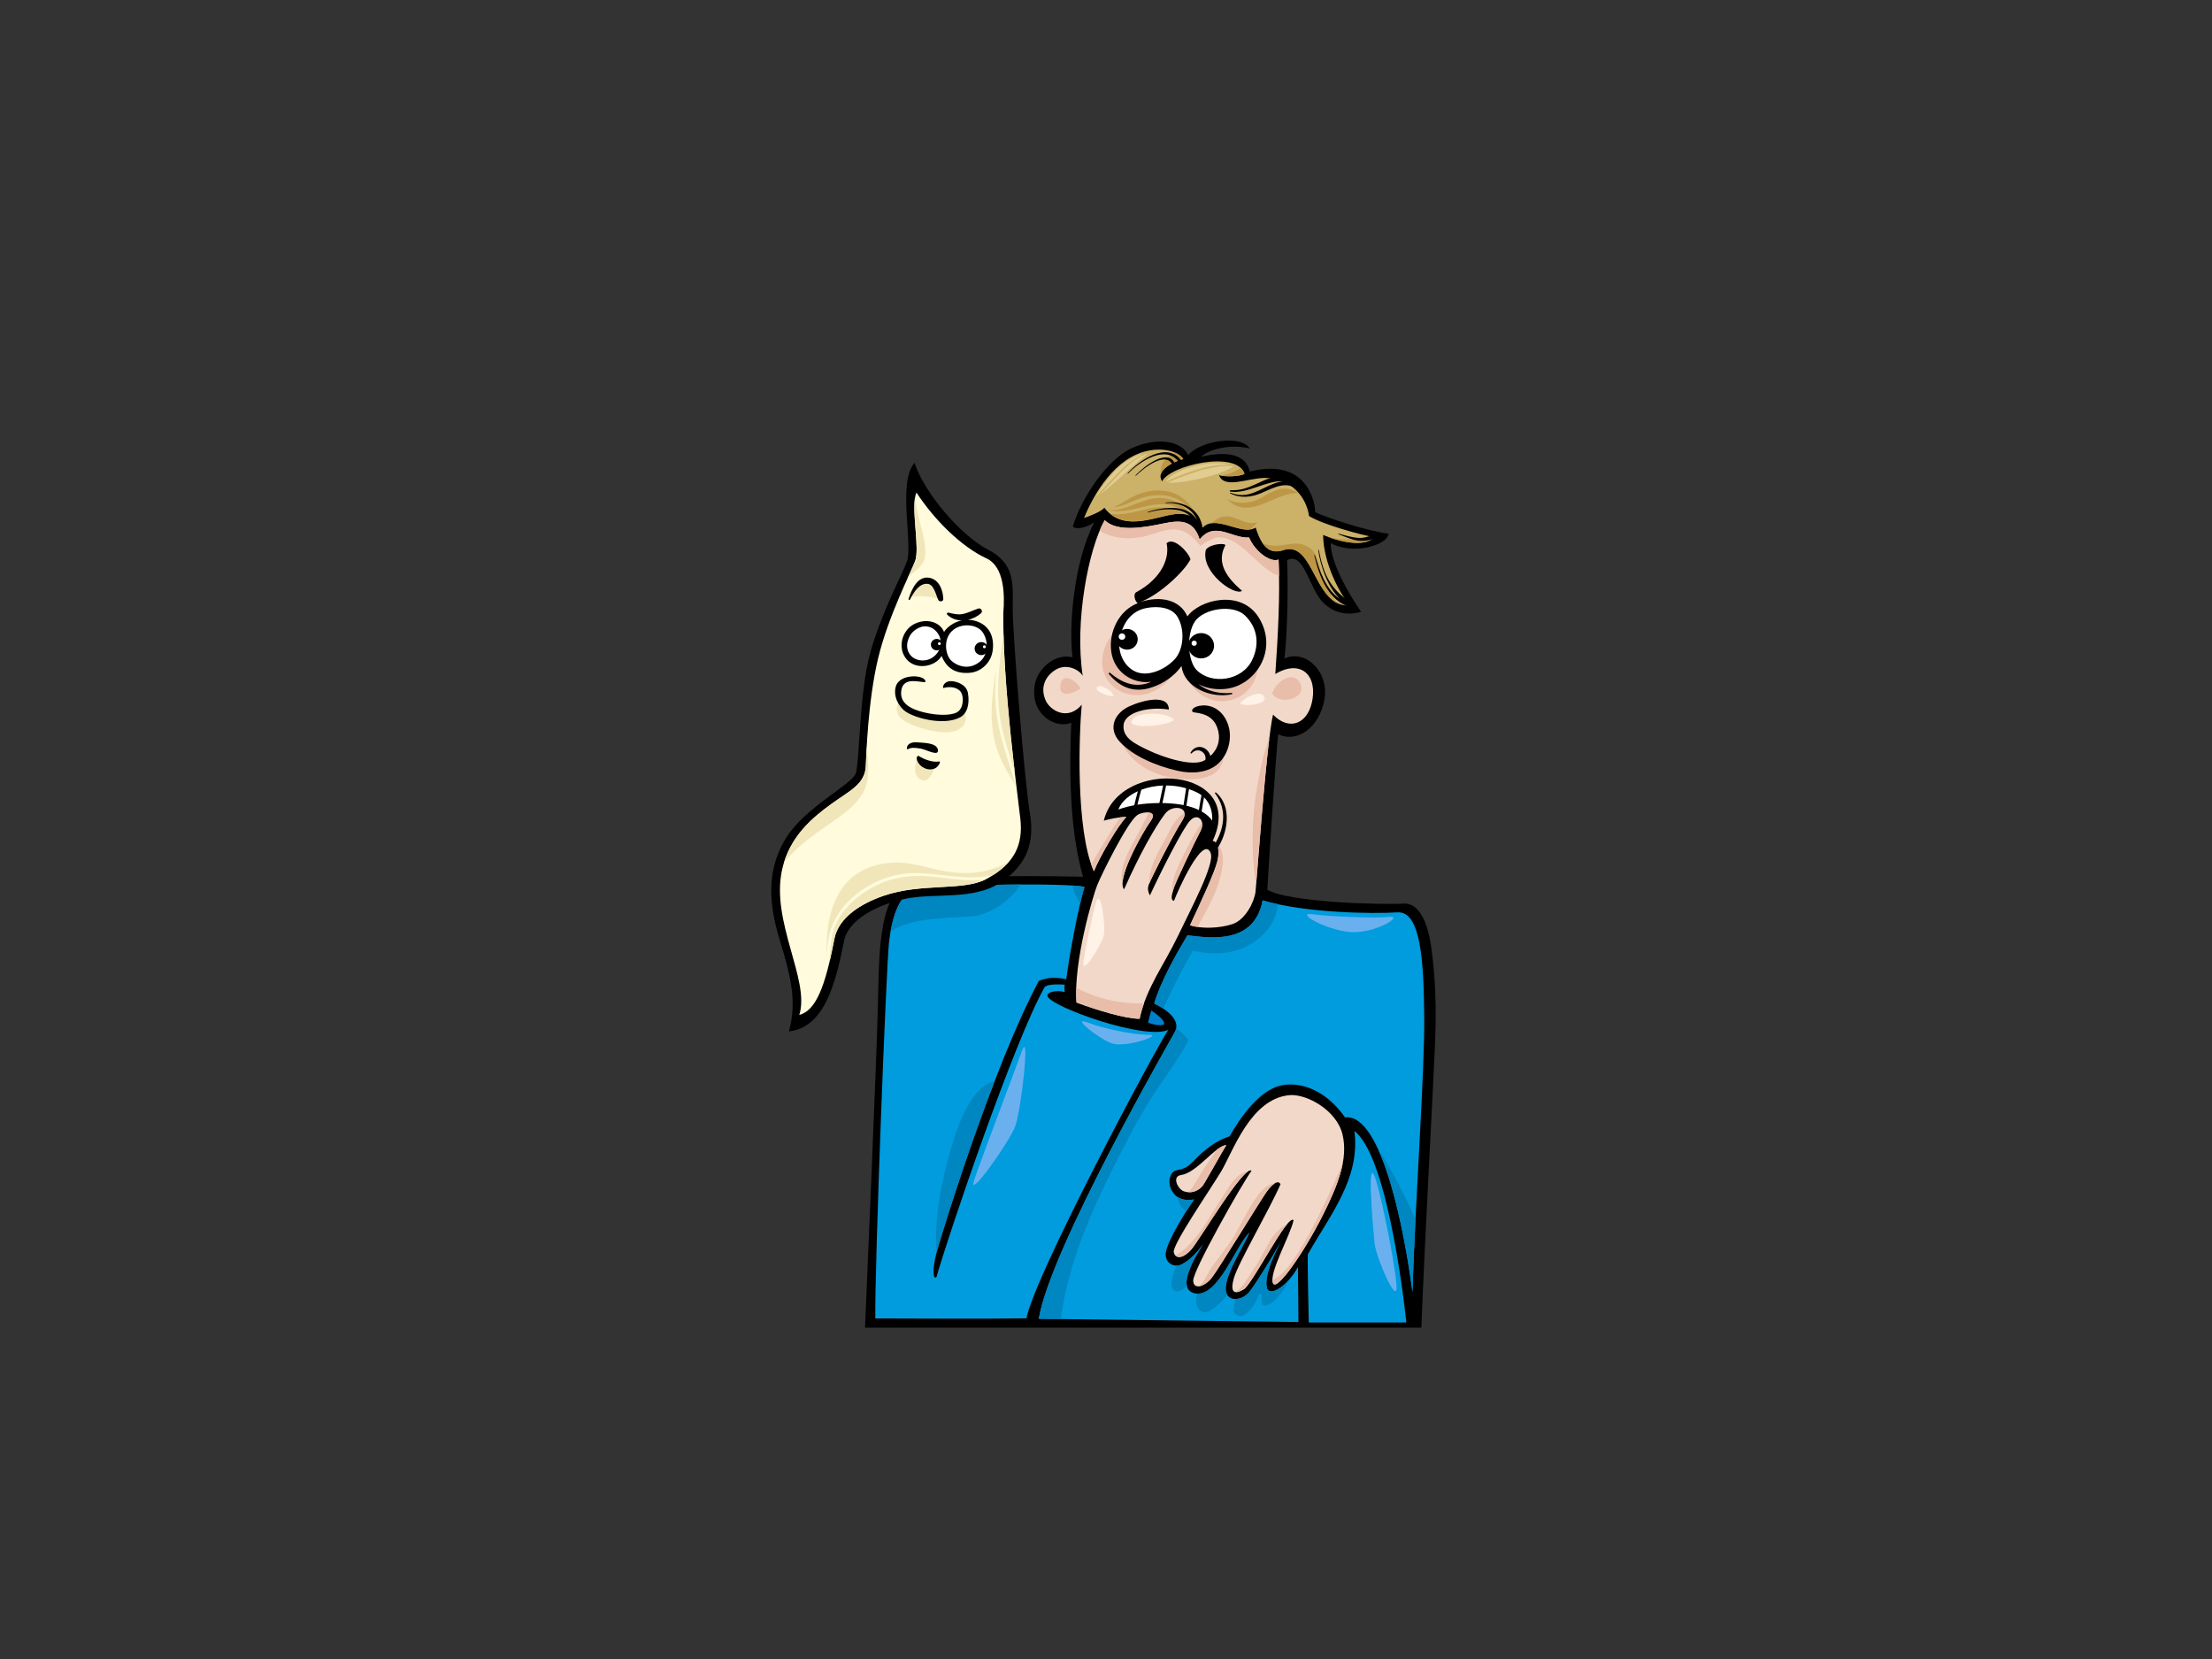 <?xml version="1.0" encoding="utf-8"?>
<!-- Generator: Adobe Illustrator 17.0.0, SVG Export Plug-In . SVG Version: 6.00 Build 0)  -->
<!DOCTYPE svg PUBLIC "-//W3C//DTD SVG 1.1//EN" "http://www.w3.org/Graphics/SVG/1.1/DTD/svg11.dtd">
<svg version="1.1" id="Layer_1" xmlns="http://www.w3.org/2000/svg" xmlns:xlink="http://www.w3.org/1999/xlink" x="0px" y="0px"
	 width="800px" height="600px" viewBox="0 0 800 600" enable-background="new 0 0 800 600" xml:space="preserve">
<rect x="0" y="0" width="800" height="600" fill="#333333" stroke="none"/>
<path fill-rule="evenodd" clip-rule="evenodd" d="M514.048,480.173c1.255-32.63,4.469-89.951,4.965-103.046
	c0.511-13.499,0.125-22.448-1.2-33.266c-1.357-11.068-4.921-17.393-10.218-17.068c-8.18,0.5-41.523-0.443-49.252-5
	c0.169-3.667,3.246-51.745,3.956-56.263c6.753,3.359,14.976-2.4,16.703-12.628c1.728-10.228-7.108-18.189-14.452-14.712
	c1.248-11.794,1.304-27.689,0.949-35.566c6.041-3.359,7.937,10.079,12.912,15.176c4.976,5.098,10.769,4.359,13.859,3.477
	c-4.501-6.488-11.016-17.725-11.016-24.908c7.226,4.287,20.256,1.275,20.967-3.359c-7.7-0.927-22.152-5.676-26.535-7.762
	c-0.118-4.17-3.316-19.81-23.691-14.712c-1.421-6.487-8.529-7.415-17.65-5.329c2.431-2.372,9.951-4.866,17.65-3.012
	c-3.198-5.213-18.242-2.664-22.27,2.433c-2.488-5.329-11.372-6.604-20.375-2.549c-9.003,4.055-18.321,18.214-21.323,28.267
	c1.003,1.538,5.094,0.348,7.722-1.462c-7.569,14.936-9.263,37.84-7.841,48.845c-4.426-1.116-8.798,1.365-11.372,4.749
	c-3.435,4.518-2.995,10.536-0.948,14.019c2.724,4.634,8.056,6.487,11.846,4.865c-0.711,16.683-0.685,38.678,4.265,55.724
	c0,0-58.26-1.434-64.751,2.878c-9.032,6-9.033,24.833-9.437,43.445c-0.376,17.304-4.133,104.575-4.66,116.767H514.048z"/>
<path fill-rule="evenodd" clip-rule="evenodd" fill="#CCB168" d="M427.948,166.017c-4.621,1.274-10.073,4.57-7.644,8.063
	c2.667-5.747,26.951-11.423,29.794-2.735c-1.708,1.119-7.711,1.146-9.24,0.463c1.855,5.167,10.289,1.122,16.466,1.043
	c9.121-0.116,15.111,6.523,16.11,13.786c5.33,3.244,19.309,6.951,23.573,7.646c-3.857,4.046-13.741,1.274-18.479-0.811
	c0.119,10.542,6.16,21.316,9.595,25.486c-12.793,0.927-12.747-22.95-23.454-20.157c-5.33,1.969-8.292-0.811-10.543-7.994
	c-5.094,3.244-14.834-5.42-19.55,0.442c0.434-2.092-2.924-5.266-7.696-5.424c-6.989-0.231-20.019,7.646-27.482-2.201
	c-0.997,1.398-5.918,3.288-7.344,3.707c3.426-8.379,11.017-21.896,23.22-24.328C420.965,161.87,426.29,163.352,427.948,166.017z"/>
<path fill-rule="evenodd" clip-rule="evenodd" fill="#BD9746" d="M427.337,185.399c-4.183-2.227-8.32-2.324-12.886-1.229
	c-3.17,0.76-8.923,2.469-13.105,1.525c7.618,6.527,19.121-0.082,25.535,0.131c0.479,0.016,0.937,0.069,1.384,0.142
	C427.961,185.771,427.661,185.571,427.337,185.399z"/>
<path fill-rule="evenodd" clip-rule="evenodd" fill="#BD9746" d="M419.032,180.102c-6.561,0.121-12.369,5.326-18.562,4.211
	c3.211,1.275,8.348,0.149,10.908-0.47c3.885-0.939,7.836-2.084,11.839-1.114c2.882,0.698,5.532,2.063,7.571,3.972
	c0.089,0.039,0.167,0.086,0.252,0.127C428.576,182.813,424.483,180.001,419.032,180.102z"/>
<path fill-rule="evenodd" clip-rule="evenodd" fill="#BD9746" d="M451.977,191.52c1.083-0.788,2.047-1.717,2.83-2.801
	c-1.819,0.876-3.962,0.422-6.346-0.62c-2.882-1.261-5.374-2.134-8.336-0.343c-0.765,0.462-1.485,0.982-2.193,1.515
	C442.197,188.524,447.859,191.953,451.977,191.52z"/>
<path fill-rule="evenodd" clip-rule="evenodd" fill="#BD9746" d="M480.798,194.367c5.126,1.832,12.892,3.395,16.21-0.084
	c-0.525-0.085-1.2-0.218-1.985-0.388C490.559,195.405,485.376,195.377,480.798,194.367z"/>
<path fill-rule="evenodd" clip-rule="evenodd" fill="#BD9746" d="M419.827,171.52c0.729-2.458,4.658-4.548,8.122-5.503
	c-0.564-0.907-1.562-1.672-2.846-2.249c-0.607,0.216-1.195,0.474-1.743,0.804C420.71,166.17,419.447,168.831,419.827,171.52z"/>
<path fill-rule="evenodd" clip-rule="evenodd" fill="#BD9746" d="M450.098,171.345c-0.276-0.844-0.761-1.547-1.402-2.133
	c-2.251,1.545-4.729,2.601-7.54,2.702C443.044,172.483,448.484,172.402,450.098,171.345z"/>
<path fill-rule="evenodd" clip-rule="evenodd" fill="#BD9746" d="M422.159,177.703c-4.596-0.92-9.16,0.17-13.235,2.346
	c-2.079,1.111-4.067,2.653-6.298,3.405c3.617-0.153,6.953-2.444,10.838-3.545c3.432-0.972,7.233-1.265,10.652-0.041
	c4.264,1.526,7.186,4.528,8.88,8.222c0.067,0.058,0.118,0.119,0.181,0.178C431.674,183.163,427.872,178.847,422.159,177.703z"/>
<path fill-rule="evenodd" clip-rule="evenodd" fill="#BD9746" d="M462.913,176.918c-3.475,0.732-6.072,3.173-9.385,4.263
	c-3.074,1.01-6.877,0.822-9.834-0.713c1.845,1.894,4.208,3.207,7.014,3.146c3.784-0.082,7.161-1.815,10.554-3.267
	c2.944-1.259,5.768-2.101,8.423-1.994C467.683,177.088,465.369,176.401,462.913,176.918z"/>
<path fill-rule="evenodd" clip-rule="evenodd" fill="#BD9746" d="M477.511,206.601c-0.543-2.366-0.953-5.141-2.508-7.113
	c-2.135-2.711-5.393-3.232-8.67-2.705c-3.648,0.588-6.995,1.255-9.908-0.671c1.973,3.118,4.534,4.061,8.244,2.69
	c9.24-2.411,10.478,15.031,18.866,19.262C480.551,214.891,478.46,210.745,477.511,206.601z"/>
<path fill-rule="evenodd" clip-rule="evenodd" fill="#F2D8C8" d="M433.87,195.095c5.57-6.842,11.607-0.274,17.887-0.695
	c1.895,4.634,7.3,9.148,10.662,7.993c0.591,13.207-0.238,27.688-1.185,41.358c8.416-5.052,14.807-0.465,13.503,8.804
	c-1.303,9.269-8.41,12.048-14.333,5.909c-2.364,9.935-5.923,60.405-6.321,63.996c-0.398,3.591-3.612,10.196-8.367,11.765
	c-4.755,1.568-11.401,1.735-15.322,0.401c4.286-9.216,8.862-19,9.885-23.166c1.022-4.168,0-7.167-1.705-7.334
	c12.612-26.666-33.743-30.5-39.367-7.333c1.875-0.5,5.283-1.333,8.18-1.333c-2.726,2.666-9.525,14.004-11.759,19.666
	c-6.71-15.08-5.349-49.943-4.401-60.254c-4.975,5.908-11.373,2.201-13.03-1.506c-2.039-4.56-0.357-8.689,3.553-11.122
	c3.91-2.433,8.53-0.116,9.833,2.201c-2.999-19.408,2.013-45.76,7.936-56.302c4.62,4.518,14.752,2.54,21.354,1.154
	C427.473,187.912,431.737,188.375,433.87,195.095z"/>
<path fill-rule="evenodd" clip-rule="evenodd" fill="#F2D8C8" d="M427.668,296.626c-3.916,6.17-11.588,21.5-12.271,23.5
	c-0.682,2.001,0.511,3.667,0.511,3.667c4.09-8.833,11.758-24,14.485-27c2.727-3,5.795,0.001,3.75,3.833
	c-2.045,3.834-8.69,17.833-9.543,20.334c-0.853,2.5-1.363,4.666,0,4.833c1.193-3.333,10.566-24.333,13.261-17.26
	c1.522,3.997-6.956,19.761-11.898,30.094c-4.942,10.333-11.519,18.804-13.804,29.833c-5.089-0.002-15.412-3.101-22.835-5.893
	c-1.145-14.799,5.963-38.607,7.497-42.441c1.534-3.833,10.907-22.833,14.486-25.333c1.926-1.346,7.669-1.833,4.942,2
	c-3.527,4.958-12.611,21.499-9.714,24.833c5.624-12.667,11.077-22.333,14.827-27.333
	C424.022,290.745,430.735,291.793,427.668,296.626z"/>
<path fill-rule="evenodd" clip-rule="evenodd" fill="#009CDD" d="M392.22,320.794c-1.874,6-5.182,22.647-6.607,33.394
	c-2.766-0.728-6.857-0.895-9.924,0.605c-16.707,31.413-34.595,89.835-36.64,97.001c-2.045,7.166-1.628,11.395-0.341,10
	c4.091-14.5,27.948-85.001,39.026-104.667c0.89-1.579,7.329-1,7.329-1s-0.171,1.499,0,2.666c-2.897-0.833-6.987,0-6.135,1.667
	c2.011,3.937,35.108,15.833,43.628,12c-4.601,6.667-48.872,89.817-51.297,104.334c-18.328,0.255-38.065,0.038-54.698,0.038
	c-0.194-20.088,3.933-126.161,4.935-135.705c1.002-9.544,3.579-15.999,7.499-18.666C332.913,319.794,387.278,319.128,392.22,320.794
	z"/>
<path fill-rule="evenodd" clip-rule="evenodd" fill="#009CDD" d="M515.093,368.127c0.17,19.833-3.262,66.498-4.261,99.167
	c-2.57-19.963-10.737-64.834-24.371-63.167c-6.988-10-16.497-13.305-23.756-11.402c-7.26,1.902-14.077,11.236-17.996,18.236
	c-6.647,2.166-11.081,6.986-13.975,9.833c-3.291,3.238-5.651,1.477-7.024,3.784c-2.037,3.424,0.379,7.298,2.274,8.434
	c2.66,1.594,5.92,0.755,5.92,0.755c-4.323,6.151-10.586,16.776-10.33,20.151c0.255,3.375,3.52,4.514,5.751,3.375
	c2.94-1.5,4.985-3.625,7.797-7.25c-3.323,5-9.586,15.875-3.323,17.625c8.533,2.384,15.082-17.125,20.067-21.875
	c-1.857,4.468-8.053,13.875-8.564,19.625s5.879,5.375,8.691,1.625c2.812-3.75,7.925-12,11.12-17.75
	c-1.572,3.072-5.879,11.25-4.985,16.25c0.652,3.647,7.158,0.25,11.285-7.337c0.091,3.587,0.176,19.921,0.176,19.921l-93.901-1.167
	c4.09-25.166,47.451-100.469,49.252-103.833c1.874-3.5-1.534-7.333-7.499-10.166c2.282-7.958,8.011-18,11.998-24.691
	c6.856,0.701,24.132,4.023,27.2-12.644c15.275,4.603,40.118,4.914,48.74,4.334C514,329.38,514.923,348.294,515.093,368.127z"/>
<path fill-rule="evenodd" clip-rule="evenodd" fill="#0086C0" d="M390.668,326.728c0.569-2.438,1.102-4.495,1.552-5.935
	c-0.662-0.223-2.218-0.404-4.414-0.545C388.336,322.521,389.355,324.695,390.668,326.728z"/>
<path fill-rule="evenodd" clip-rule="evenodd" fill="#0086C0" d="M354.036,330.957c9.155-2.634,13.745-8.967,15.095-11.065
	c-17.135,0.083-37.777,0.963-40.138,2.568c-3.302,2.247-5.646,7.19-6.904,14.395C331.147,330.693,349.105,332.376,354.036,330.957z"
	/>
<path fill-rule="evenodd" clip-rule="evenodd" fill="#0086C0" d="M349.794,400.397c-2.457,4.503-4.196,9.342-5.629,14.239
	c-3.548,12.134-6.344,25.579-5.447,38.375c0.103-0.396,0.211-0.801,0.331-1.218c1.386-4.856,10.048-33.251,20.687-60.828
	C355.129,392.166,351.946,396.451,349.794,400.397z"/>
<path fill-rule="evenodd" clip-rule="evenodd" fill="#0086C0" d="M431.423,343.767c18.64,4.625,30.201-7.363,30.715-16.746
	c-1.928-0.415-3.776-0.877-5.499-1.396c-3.068,16.667-20.344,13.345-27.2,12.644c-3.987,6.691-9.716,16.733-11.998,24.691
	c1.227,0.582,2.338,1.209,3.324,1.864C423.518,358.197,428.047,349.594,431.423,343.767z"/>
<path fill-rule="evenodd" clip-rule="evenodd" fill="#0086C0" d="M457.589,472.16c1.157-0.098,2.252-0.807,3.076-1.572
	c2.027-1.885,3.669-4.139,4.935-6.576c0.192-0.369,0.369-0.745,0.549-1.119c-3.646,4.116-7.524,5.423-8.02,2.65
	c-0.895-5,3.413-13.178,4.985-16.25c-3.195,5.75-8.308,14-11.12,17.75c-1.285,1.714-3.313,2.713-5.091,2.754
	c-0.155,0.525-0.305,1.051-0.419,1.586c-0.212,0.984-0.728,2.984,0.272,3.793c0.967,0.781,2.125,1.069,3.242,0.381
	c2.563-1.578,4.2-4.596,5.328-7.27c0.2-0.472,1.074-0.479,1.004,0.133C456.224,469.345,455.783,472.313,457.589,472.16z"/>
<path fill-rule="evenodd" clip-rule="evenodd" fill="#0086C0" d="M503.253,423.628c-1.504-2.712-3.052-5.464-4.856-8.018
	c6.574,14.316,10.733,38.462,12.435,51.684c0.247-8.079,0.643-17.015,1.096-26.188C509.442,435.078,506.423,429.345,503.253,423.628
	z"/>
<path fill-rule="evenodd" clip-rule="evenodd" fill="#0086C0" d="M432.828,467.84c-0.126,0.732-0.221,1.466-0.235,2.199
	c-0.065,3.432,2.098,5.839,5.391,3.742c2.225-1.416,4.164-3.329,5.898-5.423c-0.453-0.703-0.694-1.662-0.58-2.941
	c0.511-5.75,6.707-15.157,8.564-19.625C447.085,450.35,440.86,468.479,432.828,467.84z"/>
<path fill-rule="evenodd" clip-rule="evenodd" fill="#0086C0" d="M427.326,457.293c-0.574,0.293-1.216,0.433-1.858,0.425
	c-0.421,0.954-0.749,1.953-1.033,2.858c-0.537,1.715-1.389,4.182-0.121,5.801c1.148,1.467,3.143,0.379,4.962-1.217
	c-0.984-3.976,3.294-11.276,5.847-15.116C432.311,453.668,430.266,455.793,427.326,457.293z"/>
<path fill-rule="evenodd" clip-rule="evenodd" fill="#0086C0" d="M429.064,438.034c0.979-1.542,1.951-3.002,2.841-4.268
	c0,0-3.246,0.835-5.903-0.746C426.129,435.108,427.314,436.901,429.064,438.034z"/>
<path fill-rule="evenodd" clip-rule="evenodd" fill="#0086C0" d="M399.631,428.404c4.643-9.544,9.462-19.178,14.893-28.319
	c4.828-8.126,10.898-15.51,15.304-23.867c-1.272-1.616-2.688-3.278-4.463-4.261c-0.082,0.393-0.217,0.783-0.423,1.17
	c-1.801,3.364-45.162,78.667-49.252,103.833l7.914,0.099C385.965,460.109,392.104,443.872,399.631,428.404z"/>
<path fill-rule="evenodd" clip-rule="evenodd" fill="#0081CD" d="M421.02,370.127c0,1.334-4.771,0.334-5.794-0.333
	c0.34-1.167,0.681-3.166,1.192-4.333C418.123,366.627,421.02,368.793,421.02,370.127z"/>
<path fill-rule="evenodd" clip-rule="evenodd" fill="#F2D8C8" d="M478.324,439.668c-6.621,13.131-16.488,27.375-17.894,24.5
	c-1.727-3.53,6.263-17.375,7.413-22.875c-2.173-2.375-14.827,23.125-18.022,25c-3.195,1.875-5.112,1.5-3.579-4
	s12.871-24.787,16.871-34c-1.001-1.956-3.355,0.551-4.857,2.5c-1.502,1.949-17.511,28.125-19.939,31.25
	c-2.428,3.125-6.646,4.75-6.774,1.125c-0.128-3.625,17.383-34.625,21.089-39.75c-2.684-2.125-18.661,24.75-21.601,28.25
	c-2.94,3.5-5.88,3.875-6.519,1.25c-0.639-2.625,12.909-22.25,17.127-29.25c4.218-7,10.609-26.375,24.778-27.593
	c6.063-0.522,17.022,5.396,19.128,14.244C487.655,419.168,483.864,428.681,478.324,439.668z"/>
<path fill-rule="evenodd" clip-rule="evenodd" fill="#009CDD" d="M508.617,478.294c-10.566,0-25.052,0-35.277,0
	c0,0-0.51-20.167-0.34-24.667c8.009-14.167,19.086-27.5,16.835-44.566C502.652,418.794,508.617,478.294,508.617,478.294z"/>
<path fill-rule="evenodd" clip-rule="evenodd" fill="#F2D8C8" d="M428.008,430.794c-2.045-0.833-4.293-5.338-0.853-5.833
	c5.794-0.834,12.27-10.5,16.36-10.834c-1.96,3.195-7.839,13.834-8.521,14.667C432.95,431.294,430.053,431.627,428.008,430.794z"/>
<path fill-rule="evenodd" clip-rule="evenodd" fill="#E8BDA9" d="M394.646,312.598c0.308,0.889,0.631,1.741,0.981,2.528
	c2.234-5.662,9.033-17,11.759-19.666c-0.739,0-1.511,0.055-2.282,0.144C401.398,301.132,398.001,306.854,394.646,312.598z"/>
<path fill-rule="evenodd" clip-rule="evenodd" fill="#E8BDA9" d="M439.751,304.821c0.922,1.137,1.28,3.568,0.527,6.639
	c-1.023,4.166-5.599,13.95-9.885,23.166c0.791,0.27,1.697,0.475,2.673,0.622c1.773-3.203,3.601-6.383,5.162-9.69
	C440.406,320.94,445.267,308.903,439.751,304.821z"/>
<path fill-rule="evenodd" clip-rule="evenodd" fill="#E8BDA9" d="M405.011,226.606c-4.56,3.869-7.57,10.189-5.958,16.08
	c1.847,6.748,9.475,10.229,16.19,8.101c7.419-2.352,14.278-11.364,8.531-18.645C419.554,226.796,411.383,226.624,405.011,226.606z"
	/>
<path fill-rule="evenodd" clip-rule="evenodd" fill="#E8BDA9" d="M443.693,227.854c-5.324-0.09-14.913,1.705-14.936,8.463
	c-0.001,0.316-0.239,0.477-0.489,0.496c-1.782,8.018,4.92,16.807,13.665,16.794c7.428-0.01,13.009-5.972,12.999-13.173
	C454.924,233.929,450.702,227.973,443.693,227.854z"/>
<path fill-rule="evenodd" clip-rule="evenodd" fill="#E8BDA9" d="M412.247,194.334c4.358-0.687,9.163-3.447,13.626-2.766
	c3.83,0.585,5.981,3.303,8.45,5.958c-0.42-0.453,4.972-3.08,5.862-3.156c5.073-0.442,9.361,3.848,12.778,6.924
	c2.567,2.311,5.924,5.839,9.62,6.973c-0.03-1.979-0.078-3.943-0.165-5.874c-3.361,1.155-8.767-3.359-10.662-7.993
	c-6.28,0.421-12.317-6.146-17.887,0.695c-2.132-6.72-6.397-7.183-12.999-5.797c-6.602,1.386-16.734,3.364-21.354-1.154
	c-0.611,1.088-1.212,2.354-1.796,3.754C402.03,194.599,406.974,195.165,412.247,194.334z"/>
<path fill-rule="evenodd" clip-rule="evenodd" fill="#E8BDA9" d="M386.715,245.46c-1.42-0.438-2.699-0.084-3.039,1.512
	c-0.204,0.959-0.503,2.729,0.451,3.451c1.594,1.21,4.391,0.047,6.716-1.417C389.928,247.454,388.412,245.983,386.715,245.46z"/>
<path fill-rule="evenodd" clip-rule="evenodd" fill="#E8BDA9" d="M423.866,281.247c4.932,0.775,12.919,1.416,16.645-2.742
	c2.347-2.62,2.41-6.198,1.858-9.579c-0.303,0.808-0.707,1.598-1.209,2.336c-4.152,6.106-11.798,6.124-18.373,4.177
	c-4.016-1.188-15.117-6.025-17.641-11.488c-0.453,2.617,0.684,5.619,2.618,8.188C411.521,277.126,417.663,280.271,423.866,281.247z"
	/>
<path fill-rule="evenodd" clip-rule="evenodd" fill="#E8BDA9" d="M453.033,301.935c-0.088,5.968,0.244,12.043,1.272,17.977
	c0.723-8.893,2.841-37.234,4.743-52.748c-1.979,4.934-3.119,10.342-4.048,15.446C453.838,288.985,453.127,295.456,453.033,301.935z"
	/>
<path fill-rule="evenodd" clip-rule="evenodd" fill="#E8BDA9" d="M465.835,245.048c-2.687,0.836-4.97,3.213-5.739,5.889
	c1.123,1.391,2.793,2.235,4.757,2.168c1.985-0.067,4.481-0.836,5.453-2.708C471.709,247.694,468.947,244.078,465.835,245.048z"/>
<path fill-rule="evenodd" clip-rule="evenodd" fill="#E8BDA9" d="M409.643,305.093c-2.013,3.876-5.091,9.758-3.66,14.377
	c0.131-5.651,7.24-18.424,10.266-22.677c1.359-1.91,0.614-2.747-0.713-2.939c-0.727,1.29-1.381,2.619-2.014,3.971
	C412.35,300.325,410.913,302.646,409.643,305.093z"/>
<path fill-rule="evenodd" clip-rule="evenodd" fill="#E8BDA9" d="M423.302,299.931c-1.254,2.521-2.662,4.961-3.972,7.455
	c-1.984,3.775-3.91,8.016-3.75,12.275c1.353-3.235,8.393-17.212,12.087-23.035c0.644-1.014,0.839-1.852,0.749-2.525
	C426.029,295.353,424.481,297.56,423.302,299.931z"/>
<path fill-rule="evenodd" clip-rule="evenodd" fill="#E8BDA9" d="M427.703,309.972c-1.61,3.356-4.442,8.83-3.727,13.093
	c0.153-0.645,0.369-1.355,0.624-2.104c0.853-2.501,7.499-16.5,9.543-20.334c0.628-1.176,0.771-2.271,0.592-3.142
	c-1.309,1.653-2.417,3.709-3.303,5.287C430.109,305.129,428.872,307.536,427.703,309.972z"/>
<path fill-rule="evenodd" clip-rule="evenodd" fill="#E8BDA9" d="M389.237,357.223c-0.062,1.867-0.043,3.666,0.087,5.344
	c7.423,2.793,17.746,5.892,22.835,5.893c0.398-1.925,0.934-3.768,1.564-5.56C405.225,363.132,396.679,361.236,389.237,357.223z"/>
<path fill-rule="evenodd" clip-rule="evenodd" fill="#E8BDA9" d="M461,427.999c-3.401,0.182-6.297,4.445-7.915,7.01
	c-2.463,3.905-4.45,8.058-6.771,12.038c-2.821,4.838-6.86,8.859-9.546,13.765c-0.841,1.535-1.769,3.463-3.369,4.399
	c-0.01,0.006-0.02,0.01-0.03,0.016c1.471-0.032,3.519-1.342,4.95-3.184c2.429-3.125,18.438-29.301,19.939-31.25
	C459.044,429.772,460.063,428.604,461,427.999z"/>
<path fill-rule="evenodd" clip-rule="evenodd" fill="#E8BDA9" d="M459.081,449.184c-1.928,3.404-3.626,6.816-5.822,10.076
	c-2.028,3.011-3.691,6.082-6.32,8.042c0.721,0.056,1.715-0.323,2.882-1.009c2.575-1.512,11.294-18.363,15.717-23.603
	C462.772,443.991,460.434,446.795,459.081,449.184z"/>
<path fill-rule="evenodd" clip-rule="evenodd" fill="#E8BDA9" d="M473.523,446.186c-2.204,4.051-4.611,7.985-7.405,11.678
	c-1.743,2.303-3.629,3.843-5.905,5.232c0.021,0.411,0.077,0.786,0.217,1.072c1.406,2.875,11.273-11.369,17.894-24.5
	c3.446-6.834,6.213-13.098,7.307-18.986C481.905,429.317,478.029,437.908,473.523,446.186z"/>
<path fill-rule="evenodd" clip-rule="evenodd" fill="#E8BDA9" d="M451.387,423.652c-3.848,0.382-6.614,5.041-8.42,7.895
	c-2.257,3.567-4.545,7.096-6.762,10.69c-1.889,3.063-4.172,6.1-6.781,8.621c-1.219,1.178-2.708,2.55-4.393,3.13
	c1.124,1.331,3.561,0.587,6.001-2.319C433.667,448.532,446.761,426.645,451.387,423.652z"/>
<path fill-rule="evenodd" clip-rule="evenodd" fill="#E8BDA9" d="M435.772,422.142c-1.994,2.967-3.574,6.259-5.843,9.037
	c1.71,0.065,3.604-0.597,5.066-2.386c0.682-0.833,6.561-11.472,8.521-14.667c-1.002,0.082-2.152,0.734-3.397,1.672
	C438.685,417.921,437.203,420.014,435.772,422.142z"/>
<path fill-rule="evenodd" clip-rule="evenodd" fill="#FFFFFF" d="M411.513,286.161c-6.07,2.813-7.023,6.632-7.023,6.632
	s1.984-0.882,5.739-1.567C410.622,289.528,411.05,287.841,411.513,286.161z"/>
<path fill-rule="evenodd" clip-rule="evenodd" fill="#FFFFFF" d="M420.662,284.091c-3,0.113-5.747,0.705-7.903,1.538
	c-0.505,1.791-0.966,3.593-1.394,5.403c2.165-0.338,4.826-0.587,7.945-0.598C419.777,288.323,420.238,286.211,420.662,284.091z"/>
<path fill-rule="evenodd" clip-rule="evenodd" fill="#FFFFFF" d="M428.991,285.09c-2.442-0.706-4.907-1.013-7.248-1.015
	c-0.418,2.128-0.879,4.248-1.349,6.366c0.32,0.005,0.638,0.008,0.967,0.018c2.577,0.078,4.779,0.338,6.683,0.715
	C428.344,289.146,428.663,287.116,428.991,285.09z"/>
<path fill-rule="evenodd" clip-rule="evenodd" fill="#FFFFFF" d="M435.457,288.384c-0.326,1.686-0.611,3.381-0.871,5.08
	c1.921,1.082,3.109,2.291,3.817,3.329C438.539,294.282,438.066,290.89,435.457,288.384z"/>
<path fill-rule="evenodd" clip-rule="evenodd" fill="#FFFFFF" d="M434.533,287.597c-0.473-0.351-0.997-0.677-1.583-0.971
	c-0.965-0.482-1.949-0.884-2.94-1.219c-0.324,1.996-0.636,3.994-0.933,5.994c1.795,0.423,3.283,0.959,4.52,1.549
	C433.874,291.159,434.178,289.374,434.533,287.597z"/>
<path fill-rule="evenodd" clip-rule="evenodd" d="M439.777,286.63c-0.192-0.162-0.507,0.081-0.348,0.29
	c4.762,6.241,3.221,13.423-0.821,19.581c-0.481,0.734,0.763,1.594,1.28,0.883C444.044,301.663,445.811,291.753,439.777,286.63z"/>
<path fill-rule="evenodd" clip-rule="evenodd" d="M471.28,177.314c-0.054-0.097-0.114-0.181-0.171-0.273
	c0.221-0.292,0.319-0.686,0.156-1.056c-1.362-3.083-4.174-4.087-7.448-4.108c-1.665-0.011-3.301,0.559-4.831,1.129
	c-5.059,1.884-8.33,4.533-14.014,4.292c-0.281-0.012-0.298,0.426-0.03,0.472c6.04,1.024,13.119-4.079,18.986-3.701
	c-0.772,0.106-1.551,0.288-2.32,0.534c-5.691,1.825-10.014,6.279-16.566,3.593c-0.15-0.061-0.25,0.146-0.108,0.222
	c3.571,1.908,7.678,1.449,11.292-0.118c4.721-2.046,9.895-5.028,13.914-0.234C470.704,178.74,471.705,178.078,471.28,177.314z"/>
<path fill-rule="evenodd" clip-rule="evenodd" d="M489.849,218.955c-0.19-0.135-0.372-0.266-0.559-0.399
	c-0.002-0.001-0.004-0.002-0.006-0.004c-3.294-2.342-5.982-4.436-8.248-7.97c-2.238-3.491-3.268-7.63-4.062-11.63
	c-0.025-0.125-0.245-0.084-0.225,0.041c0.929,5.891,3.248,13.063,7.838,17.607c-5.121-3.365-7.25-10.059-9.034-15.796
	c-0.044-0.141-0.252-0.07-0.22,0.069c1.754,7.294,4.967,16.667,13.343,18.781c0.082,0.021,0.157,0.018,0.229,0.011
	c0.115,0.054,0.223,0.12,0.339,0.173C489.789,220.079,490.372,219.325,489.849,218.955z"/>
<path fill-rule="evenodd" clip-rule="evenodd" d="M498.393,193.012c-2.439,0.493-4.44,1.69-7.014,1.53
	c-2.44-0.152-4.887-0.909-7.232-1.526c-0.121-0.031-0.193,0.161-0.073,0.205c2.372,0.868,4.77,2.02,7.314,2.329
	c2.623,0.316,4.941-0.402,7.34-1.434C499.333,193.856,499.059,192.876,498.393,193.012z"/>
<path fill-rule="evenodd" clip-rule="evenodd" d="M427.294,166.595c-5.256-7.072-15.153-0.219-19.471,4.54
	c-0.096,0.106,0.068,0.25,0.166,0.146c4.036-4.244,13.665-10.797,18.402-4.102C426.789,167.74,427.706,167.148,427.294,166.595z"/>
<path fill-rule="evenodd" clip-rule="evenodd" d="M425.266,168.478c-2.33-7.335-11.768,0.415-14.597,3.432
	c-0.092,0.098,0.059,0.234,0.154,0.14c2.721-2.699,11.301-9.552,13.493-3.358C424.517,169.262,425.456,169.073,425.266,168.478z"/>
<path fill-rule="evenodd" clip-rule="evenodd" d="M421.63,181.751c-0.138,0.015-0.13,0.222,0.01,0.212
	c5.438-0.382,9.911,2.182,11.518,6.691c-2.856-6.274-11.619-5.565-18.025-3.503c-0.133,0.043-0.07,0.241,0.064,0.203
	c6.979-1.988,16.741-2.362,17.721,6.732c0.051,0.476,0.579,0.578,0.888,0.376c0.008,0.767,1.23,0.862,1.225,0.09
	C434.974,185.048,428.963,180.943,421.63,181.751z"/>
<g>
	<path fill-rule="evenodd" clip-rule="evenodd" d="M357.157,198.669c9.772,5.053,9.216,11.994,9.106,20.995
		c-0.111,9.001,4.282,63.177,6.208,74.399c2.221,12.906-3.105,20.063-10.534,25.052c-9.728,6.533-23.62,3.797-34.044,5.855
		c-10.425,2.064-21.082,7.529-22.623,15.293c-2.994,15.074-6.986,31.344-19.961,32.754c2.661-9.435,1.108-17.895-1.886-28.307
		c-2.509-8.727-9.204-25.704,0.999-41.863c6.944-10.999,23.621-19.088,25.063-23.101c1.441-4.012,1.22-28.957,5.212-43.488
		c3.992-14.533,11.09-27.331,13.308-33.187c2.217-5.857-3.439-28.957,2.772-35.681C334.104,178.018,347.385,193.613,357.157,198.669
		z"/>
	<path fill-rule="evenodd" clip-rule="evenodd" fill="#FFFBDC" d="M362.875,221.536c-0.298,26.3,5.159,65.586,6.159,74.695
		c0.999,9.111-1.928,16.142-12.31,21.691c-8.317,4.446-23.509,1.301-37.26,6.073c-7.959,2.764-16.234,7.734-17.744,15.725
		c-3.216,17.029-6.654,25.813-12.642,27.332c3.993-12.58-10.424-33.729-6.21-52.601c2.674-11.977,11.098-18.816,17.743-23.643
		c6.646-4.826,12.31-7.158,12.531-13.882c0.125-3.786,0.776-23.534,4.436-38.825c3.659-15.293,12.092-31.602,13.418-35.248
		c1.774-4.881-1.774-19.63,0.444-24.728c6.423,9.813,16.08,19.52,25.395,23.859C363.326,205.009,363.379,215.452,362.875,221.536z"
		/>
	<path fill-rule="evenodd" clip-rule="evenodd" fill="#F0E6BA" d="M334.602,275.851c-0.817-0.234-2.059-0.981-2.934-1.736
		c-0.477,1.793-0.968,3.776-0.518,5.533c0.497,1.936,2.874,3.662,4.626,1.91c1.494-1.494,2.209-3.463,2.921-5.418
		C337.349,276.3,335.98,276.247,334.602,275.851z"/>
	<path fill-rule="evenodd" clip-rule="evenodd" fill="#F0E6BA" d="M362.652,230.949c-1.335,10.025-2.575,20.061-0.736,30.036
		c1.139,6.178,3.228,12.148,5.07,18.176c-1.625-13.945-3.619-33.213-4.038-49.587C362.85,230.032,362.751,230.491,362.652,230.949z"
		/>
	<path fill-rule="evenodd" clip-rule="evenodd" fill="#F0E6BA" d="M335.938,316.956c-7.725-0.6-15.118,0.701-21.768,4.738
		c-6.046,3.671-11.59,9.293-13.106,16.317c-0.687,3.184-0.844,6.448-1.024,9.705c0.574-2.434,1.132-5.085,1.682-7.996
		c1.509-7.99,9.784-12.961,17.744-15.725c13.579-4.712,28.551-1.718,36.932-5.924C349.696,318.974,342.022,317.429,335.938,316.956z
		"/>
	<path fill-rule="evenodd" clip-rule="evenodd" fill="#F0E6BA" d="M358.832,253.067c-0.464,5.805-0.219,11.699,1.564,17.296
		c1.572,4.935,4.052,9.283,6.849,13.589c-2.223-8.208-5.437-16.247-6.673-24.656c-0.826-5.62-0.745-11.237-0.286-16.852
		C359.644,245.962,359.117,249.497,358.832,253.067z"/>
	<path fill-rule="evenodd" clip-rule="evenodd" fill="#F0E6BA" d="M364.94,311.566c-6.48,3.864-13.727,4.757-21.165,3.841
		c-7.049-0.867-13.778-3.848-20.973-3.433c-6.376,0.367-12.77,2.722-16.938,7.639c-5.256,6.199-6.717,14.344-6.894,22.177
		c-0.036,1.592-0.029,3.188-0.035,4.778c0.165-3.288,0.392-6.565,1.322-9.741c3.115-10.645,14.141-18.639,25.032-20.565
		c7.785-1.377,15.358,0.534,23.124,0.957c3.462,0.189,7.418,0.145,10.957-0.861c2.332-1.501,4.177-3.108,5.624-4.824
		C364.975,311.544,364.958,311.556,364.94,311.566z"/>
	<path fill-rule="evenodd" clip-rule="evenodd" fill="#F0E6BA" d="M301.759,296.749c3.97-2.761,8.467-6.211,10.647-10.609
		c2.156-4.35,1.677-9.119,1.277-13.791c-0.071-0.831-0.147-1.664-0.223-2.5c-0.195,3.41-0.279,5.953-0.317,7.079
		c-0.222,6.724-5.886,9.056-12.531,13.882c-6.176,4.484-13.879,10.715-17.085,21.184
		C288.439,305.823,295.279,301.255,301.759,296.749z"/>
	<path fill-rule="evenodd" clip-rule="evenodd" fill="#F0E6BA" d="M328.158,209.293c0.565-0.665,1.161-1.303,1.824-1.88
		c1.857-1.615,4.112-3.242,4.514-5.822c0.377-2.419,0.08-4.87-0.458-7.246c-1.099-4.856-2.521-9.496-3.125-14.242
		c-0.98,6.205,1.666,18.399,0.084,22.752C330.595,203.96,329.537,206.237,328.158,209.293z"/>
	<path fill-rule="evenodd" clip-rule="evenodd" fill="#F0E6BA" d="M333.082,215.688c2.071,0.068,5.285,0.18,7.351,1.43
		c-0.139-1.457-0.561-2.919-1.255-4.148c-1.115-1.972-3.707-4.073-6.13-2.698c-2.027,1.15-3.341,3.313-4.093,5.611
		C330.424,215.654,331.937,215.651,333.082,215.688z"/>
	<path fill-rule="evenodd" clip-rule="evenodd" fill="#F0E6BA" d="M348.031,255.801c-0.066,0.1-0.125,0.198-0.198,0.3
		c-3.542,4.954-11.572,4.145-16.847,0.984c-1.236-0.498-2.4-1.219-3.31-2.128c-0.786-0.637-1.425-1.378-1.844-2.179
		c-1.034,1.393-1.869,3.063-1.382,4.692c0.56,1.874,2.119,3.151,3.873,3.977c3.911,1.841,9.273,3.371,13.624,3.415
		c4.275,0.043,8.546-2.191,7.019-6.971C348.732,257.161,348.415,256.459,348.031,255.801z"/>
	<path fill-rule="evenodd" clip-rule="evenodd" d="M353.065,224.652c-1.029-0.329-2.031-0.481-2.99-0.497
		c1.766-0.379,3.451-1.214,4.752-2.392c0.749-0.679-0.04-1.993-1.012-1.677c-1.963,0.641-3.752,1.651-5.811,2.01
		c-1.691,0.294-3.37-0.146-4.997-0.533c-0.418-0.1-0.751,0.408-0.434,0.721c1.431,1.416,3.303,2.06,5.232,2.1
		c-3.02,0.641-5.368,2.542-6.383,4.173c-1.331-3.47-6.187-5.229-10.868-2.819c-4.214,2.169-6.143,8.434-2.773,12.58
		c3.438,4.23,10.536,2.82,12.754-1.084c1.772,4.338,4.99,6.615,10.424,6.072c3.592-0.357,7.207-3.254,7.983-7.592
		C359.693,231.517,358.602,226.419,353.065,224.652z"/>
	<path fill-rule="evenodd" clip-rule="evenodd" fill="#FFFFFF" d="M355.394,228.665c2.22,3.254,1.953,8.211-0.997,10.629
		c-4.104,3.361-8.43,1.41-10.315-0.326c-1.884-1.734-2.942-6.546-0.553-9.868C346.413,225.087,353.177,225.412,355.394,228.665z"/>
	<path fill-rule="evenodd" clip-rule="evenodd" fill="#FFFFFF" d="M339.98,230.726c1.219,3.904-1.996,8.135-6.21,8.135
		c-4.214,0-6.321-3.362-5.545-6.725c0.777-3.361,2.986-4.736,4.991-5.423C336.024,225.929,339.022,227.654,339.98,230.726z"/>
	<path fill-rule="evenodd" clip-rule="evenodd" d="M334.678,246.659c-1.573,0.334-7.783-2.16-8.67,2.829
		c-0.888,4.989,3.586,7.004,8.096,8.134c4.324,1.084,9.647,1.301,11.977,0c2.563-1.433,2.438-5.639,1.553-7.158
		c-0.889-1.517-3.328-2.494-6.544-1.627c-0.221-1.084,0.889-2.494,2.773-2.494c1.886,0,5.658,1.1,6.21,4.338
		c0.665,3.904-0.221,7.375-2.882,8.785c-5.979,3.165-17.411,0.109-20.406-2.711c-2.994-2.82-3.512-6.241-2.772-8.568
		C325.564,243.306,335.144,244.048,334.678,246.659z"/>
	<path fill-rule="evenodd" clip-rule="evenodd" d="M339.205,271.179c0.442,2.604-4.214-0.107-6.212-0.434
		c-1.996-0.325-3.438-0.541-4.879,0.326c-0.554-1.627,1.22-2.82,3.548-2.604C333.992,268.685,338.761,268.577,339.205,271.179z"/>
	<path fill-rule="evenodd" clip-rule="evenodd" d="M338.317,277.796c-1.664,0.867-3.771,0.542-5.434-0.977
		c-0.976-0.891-2.107-3.145-0.665-3.471c1.663,1.192,5.101,2.494,7.43,2.061C340.518,275.247,339.337,277.261,338.317,277.796z"/>
	<ellipse fill-rule="evenodd" clip-rule="evenodd" cx="338.786" cy="233.143" rx="2.117" ry="2.07"/>
	<ellipse fill-rule="evenodd" clip-rule="evenodd" cx="354.899" cy="234.575" rx="2.414" ry="2.36"/>
	<path fill-rule="evenodd" clip-rule="evenodd" d="M336.242,208.987c-4.472-0.932-6.656,4.488-7.648,7.638
		c-0.103,0.327,0.341,0.539,0.506,0.22c1.221-2.354,3.199-5.938,6.339-5.696c2.396,0.185,3.059,4.19,3.919,5.846
		c0.402,0.774,1.822,0.61,1.797-0.351C341.075,213.532,339.723,209.712,336.242,208.987z"/>
	<ellipse fill-rule="evenodd" clip-rule="evenodd" fill="#FFFFFF" cx="356.019" cy="233.912" rx="0.533" ry="0.521"/>
	<ellipse fill-rule="evenodd" clip-rule="evenodd" fill="#FFFFFF" cx="339.742" cy="232.787" rx="0.512" ry="0.501"/>
</g>
<path fill-rule="evenodd" clip-rule="evenodd" d="M449.197,213.68c-5.621-4.812-9.358-10.185-6.082-16.38
	c0.516-0.975-5.321-0.756-6.992,1.5C434.069,206.831,446.515,215.706,449.197,213.68z"/>
<path fill-rule="evenodd" clip-rule="evenodd" d="M442.753,249.196c11.179-0.828,19.9-14.133,12.438-25.949
	c-6.457-10.225-21.441-6.371-25.753-0.301c-2.677-6.186-10.021-7.576-17.132-5.164c7.426-2.793,16.35-11.564,18.246-15.504
	c-0.711-2.549-6.074-8.306-8.647-5.791c1.144,4.748-1.185,12.394-11.016,17.725c-1.115,0.604-0.475,3.244,0.592,3.939
	c-6.82,2.642-10.489,10.317-9.595,17.376c0.928,7.333,7.404,11.948,14.491,11.055c-5.518,2.446-10.48,0.514-14.909-3.234
	c-0.266-0.225-0.659,0.159-0.438,0.422c4.225,5.012,9.237,6.936,15.622,4.805c4.167-1.391,8.146-4.111,10.66-7.707
	c0.951,7.925,10.907,11.867,18.228,10.199c0.273-0.063,0.177-0.488-0.094-0.463c-4.495,0.414-8.936-0.662-12.029-3.189
	C435.968,248.787,439.155,249.464,442.753,249.196z"/>
<path fill-rule="evenodd" clip-rule="evenodd" fill="#FFFFFF" d="M425.814,223.015c2.843,4.635,2.329,11.967-1.066,15.524
	c-3.316,3.476-8.984,6.108-13.386,4.634c-4.401-1.475-7.344-6.836-6.397-12.049c0.947-5.213,3.691-10.092,9.714-11.236
	C418.944,219.076,423.795,219.725,425.814,223.015z"/>
<path fill-rule="evenodd" clip-rule="evenodd" fill="#FFFFFF" d="M450.216,222.552c4.384,4.171,5.56,10.16,2.606,16.219
	c-3.672,7.53-14.689,8.92-20.019,3.592c-3.28-3.279-3.789-12.956-0.651-17.6C435.29,220.119,445.832,218.381,450.216,222.552z"/>
<path fill-rule="evenodd" clip-rule="evenodd" d="M444.146,262.042c-1.727-4.992-5.572-7.082-9.151-6.916
	c-3.579,0.167-4.695,2.107-3.237,2.5c2.133,0.31,6.816,0.667,8.521,5.667c1.379,4.046,0.19,7.653-2.532,10.153
	c-0.016-0.069-0.031-0.143-0.05-0.208c-0.292-1.025-0.963-1.941-1.886-2.512c-1.984-1.228-4.139-0.485-5.236,1.464
	c-0.132,0.234,0.214,0.443,0.391,0.255c1.184-1.266,2.8-1.491,4.13-0.308c0.55,0.488,0.821,1.176,0.908,1.88
	c0.034,0.275-0.02,0.532-0.074,0.789c-0.117,0.072-0.23,0.147-0.35,0.217c-4.189,2.397-14.728-1.064-20.011-3.564
	c-5.283-2.5-9.714-4.667-9.203-9.334c0.511-4.666,9.374-6.666,16.36-5.5c0-5.666-9.203-3.5-14.315-1.166
	c-5.113,2.334-8.009,7.833-3.408,12.833c4.602,5,12.875,8.687,21.011,10.5c5.57,1.259,11.199,0.5,14.607-2.667
	C444.478,272.54,445.731,266.626,444.146,262.042z"/>
<ellipse fill-rule="evenodd" clip-rule="evenodd" cx="407.642" cy="231.21" rx="3.834" ry="3.75"/>
<ellipse fill-rule="evenodd" clip-rule="evenodd" cx="434.399" cy="233.543" rx="4.687" ry="4.584"/>
<ellipse fill-rule="evenodd" clip-rule="evenodd" fill="#FFFFFF" cx="405.776" cy="230.238" rx="1.184" ry="1.157"/>
<ellipse fill-rule="evenodd" clip-rule="evenodd" fill="#FFFFFF" cx="431.892" cy="232.63" rx="0.947" ry="0.927"/>
<path fill-rule="evenodd" clip-rule="evenodd" fill="#E1CD90" d="M435.931,169.005c2.509-0.565,6.273-0.952,8.922-1.058
	c-2.16-0.42-6.203-0.789-10.815,0.159c-7.053,1.45-11.562,4.266-12.381,6.134C423.048,173.409,430.547,170.218,435.931,169.005z"/>
<path fill-rule="evenodd" clip-rule="evenodd" fill="#E1CD90" d="M435.611,169.746c-2.869,0.656-11.737,3.885-13.274,4.773
	c1.965,0.333,7.547-0.429,12.565-1.601c6.728-1.571,11.637-4.009,11.031-4.442C442.103,168.377,439.153,168.936,435.611,169.746z"/>
<path fill-rule="evenodd" clip-rule="evenodd" fill="#E1CD90" d="M406.462,169.005c1.557-1.481,4.789-3.577,6.814-4.865
	c-2.163,0.37-5.23,2.21-7.084,3.543c-3.007,2.161-7.732,7.932-9.949,12.215C398.606,176.991,403.763,171.574,406.462,169.005z"/>
<path fill-rule="evenodd" clip-rule="evenodd" fill="#E1CD90" d="M405.002,171.173c-2.128,2.294-5.131,5.366-7.137,7.721
	c1.984-1.59,5.899-4.82,8.435-7.245c3.682-3.521,7.574-6.494,8.973-7.71C411.489,165.068,407.502,168.477,405.002,171.173z"/>
<path fill-rule="evenodd" clip-rule="evenodd" fill="#FFF2E6" d="M410.114,259.626c1.938-1.783,9.714-2.333,13.804,0
	C428.008,261.96,404.319,264.96,410.114,259.626z"/>
<path fill-rule="evenodd" clip-rule="evenodd" fill="#FFF2E6" d="M391.879,347.46c0.771-4.776,3.068-16.166,4.602-21.333
	c1.534-5.167,3.75,9.333,2.556,12.833C397.843,342.46,390.856,353.793,391.879,347.46z"/>
<path fill-rule="evenodd" clip-rule="evenodd" fill="#FFF2E6" d="M448.799,253.96c2.303-2.252,7.499-4.667,8.522-1.667
	C458.343,255.293,447.094,255.627,448.799,253.96z"/>
<path fill-rule="evenodd" clip-rule="evenodd" fill="#FFF2E6" d="M402.616,251.126c-1.301-1.998-5.285-4-5.965-2.333
	C395.969,250.46,403.809,252.96,402.616,251.126z"/>
<path fill-rule="evenodd" clip-rule="evenodd" fill="#6AB0EF" d="M475.024,330.684c5.061,0.75,22.386,1.522,27.414,0.936
	c5.028-0.586-3.352,5.15-12.211,5.502C481.369,337.474,467.124,329.513,475.024,330.684z"/>
<path fill-rule="evenodd" clip-rule="evenodd" fill="#6AB0EF" d="M369.559,380.207c-2.527,7.035-14.604,38.75-17.238,46.595
	c-2.634,7.845,12.688-13.696,14.843-19.434C369.319,401.631,372.672,371.544,369.559,380.207z"/>
<path fill-rule="evenodd" clip-rule="evenodd" fill="#6AB0EF" d="M393.98,370.021c4.525,1.798,15.444,4.215,21.309,4.215
	c5.866,0-8.261,4.799-13.049,3.16C397.452,375.758,386.318,366.978,393.98,370.021z"/>
<path fill-rule="evenodd" clip-rule="evenodd" fill="#6AB0EF" d="M498.136,428.543c1.724,6.147,6.135,27,6.902,36
	c0.767,9-7.413-9.75-7.924-15C496.602,444.293,493.79,413.043,498.136,428.543z"/>
</svg>
